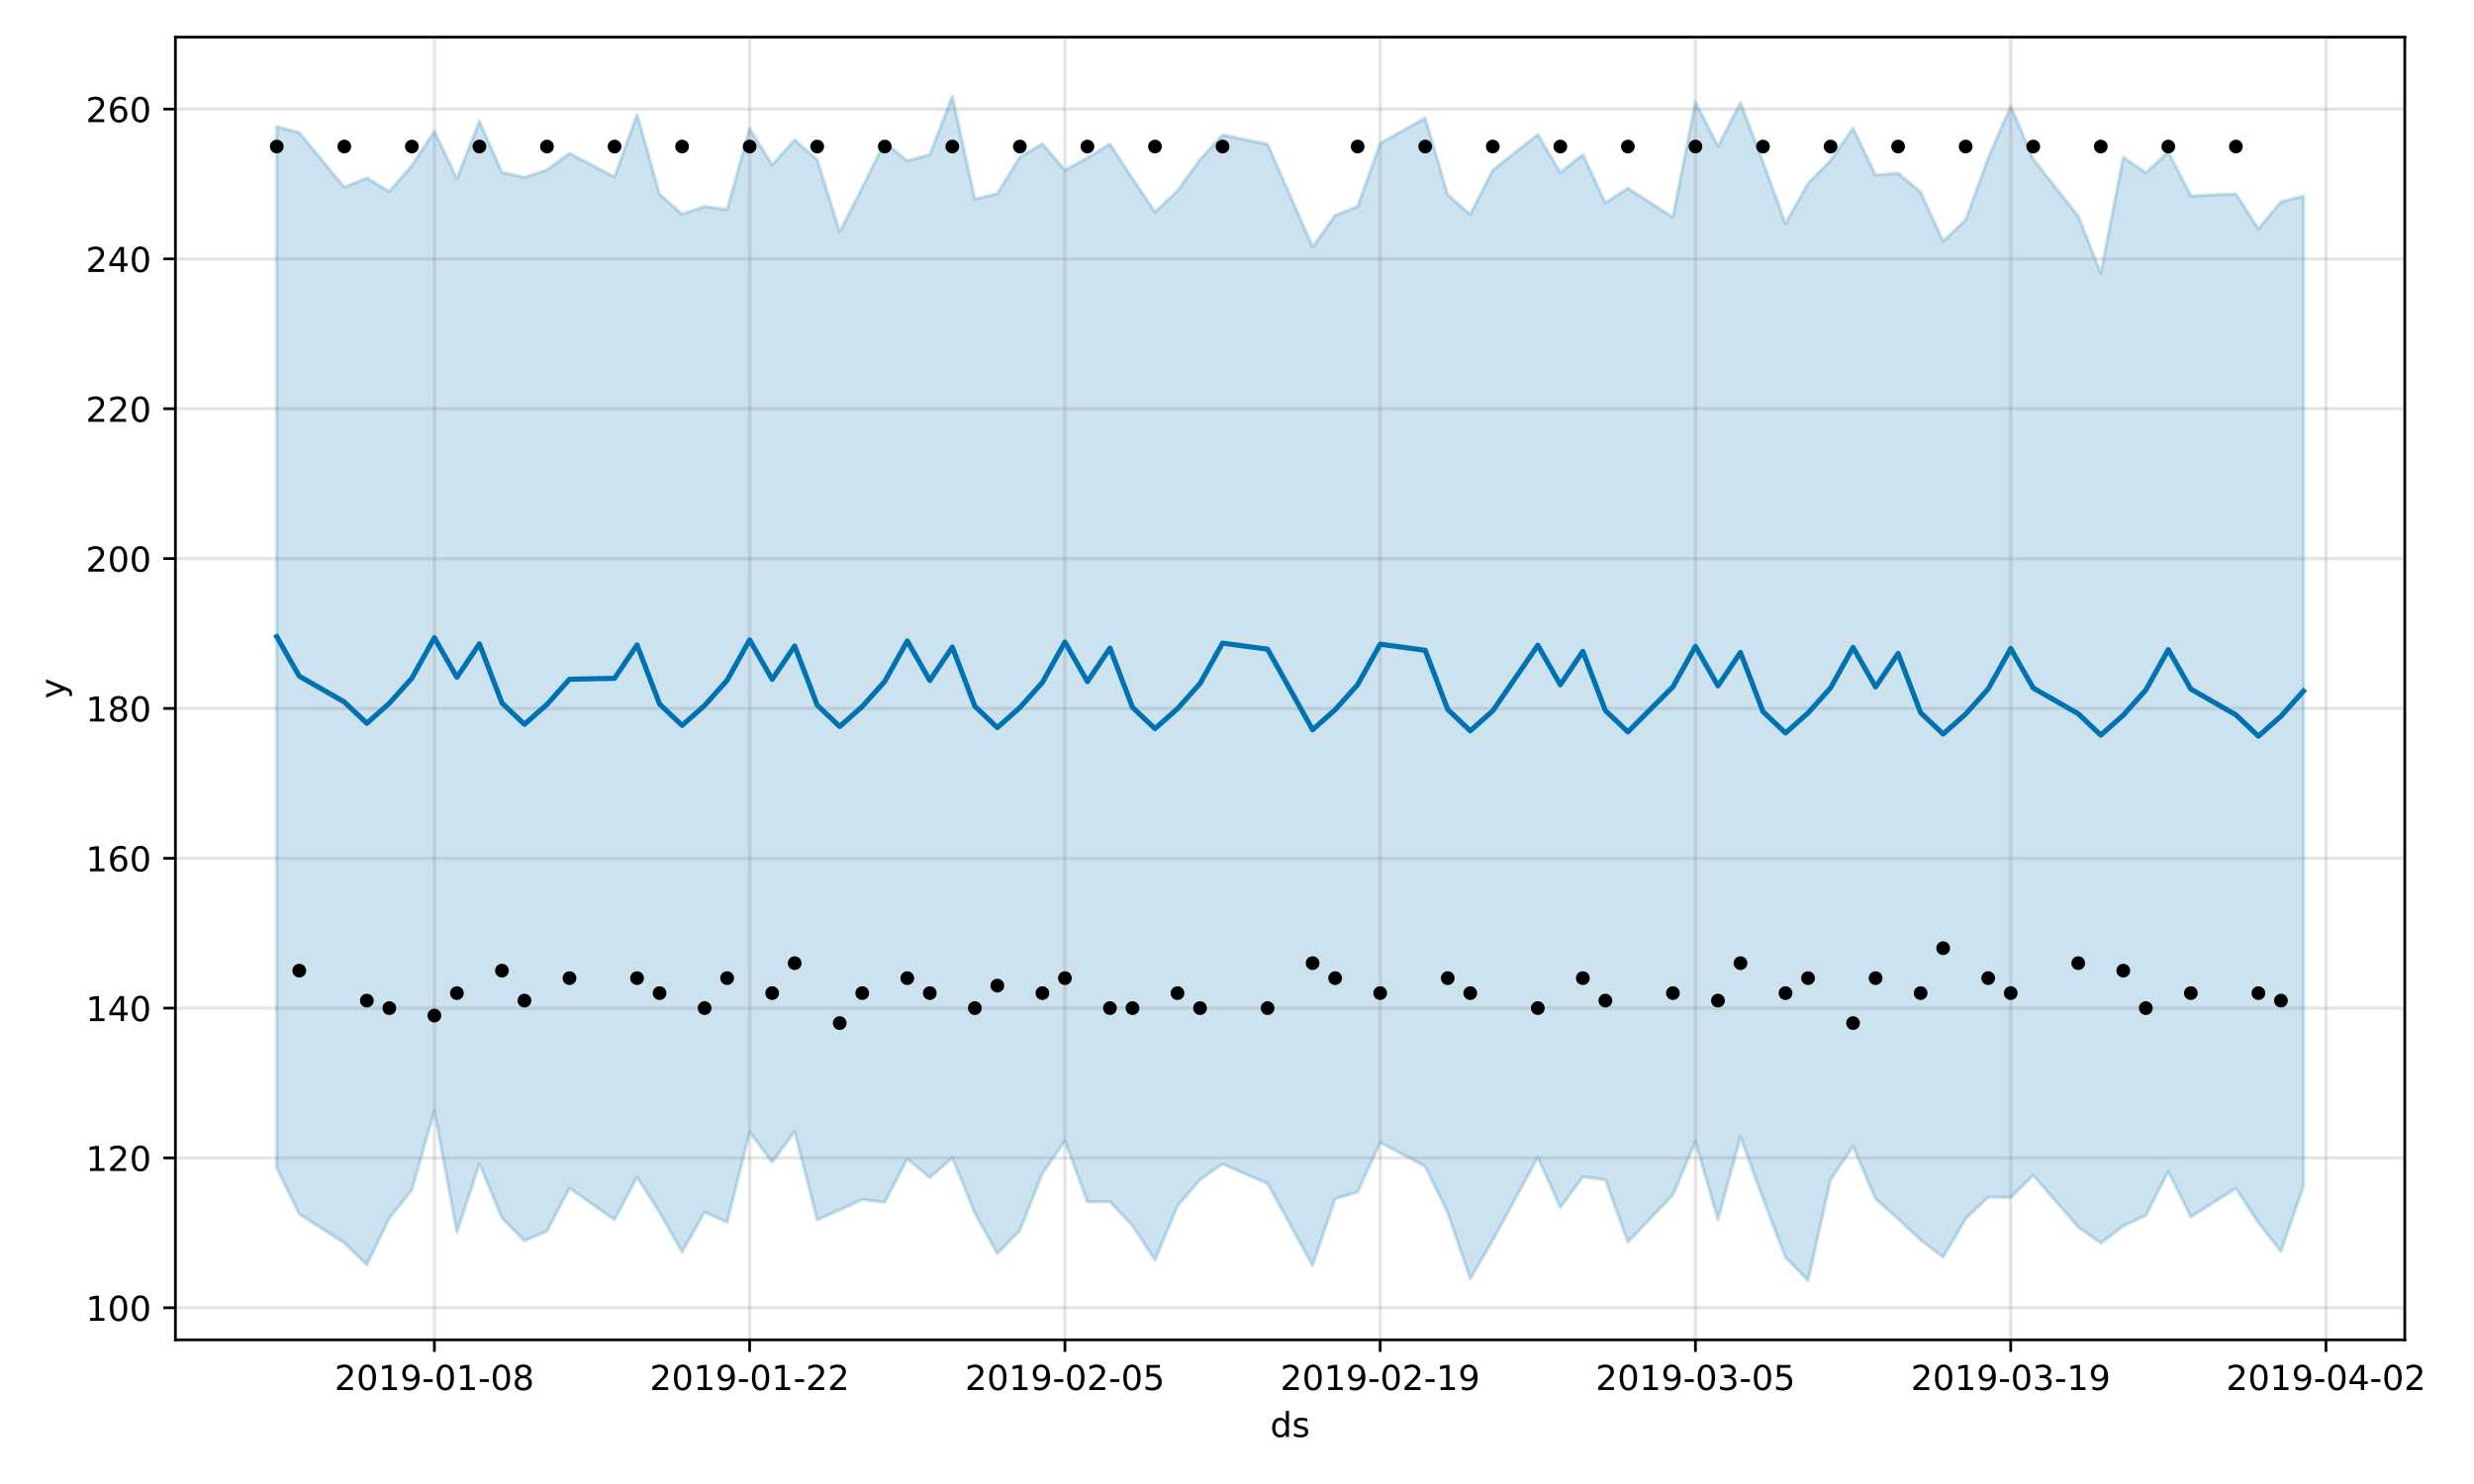 <?xml version="1.0" encoding="utf-8" standalone="no"?>
<!DOCTYPE svg PUBLIC "-//W3C//DTD SVG 1.1//EN"
  "http://www.w3.org/Graphics/SVG/1.1/DTD/svg11.dtd">
<!-- Created with matplotlib (https://matplotlib.org/) -->
<svg height="432pt" version="1.1" viewBox="0 0 720 432" width="720pt" xmlns="http://www.w3.org/2000/svg" xmlns:xlink="http://www.w3.org/1999/xlink">
 <defs>
  <style type="text/css">
*{stroke-linecap:butt;stroke-linejoin:round;}
  </style>
 </defs>
 <g id="figure_1">
  <g id="patch_1">
   <path d="M 0 432 
L 720 432 
L 720 0 
L 0 0 
z
" style="fill:#ffffff;"/>
  </g>
  <g id="axes_1">
   <g id="patch_2">
    <path d="M 51.05 390.04 
L 699.857 390.04 
L 699.857 10.8 
L 51.05 10.8 
z
" style="fill:#ffffff;"/>
   </g>
   <g id="PolyCollection_1">
    <defs>
     <path d="M 80.541 -395.153 
L 80.541 -91.978 
L 87.095 -78.564 
L 100.202 -70.176 
L 106.756 -63.825 
L 113.309 -77.391 
L 119.863 -85.557 
L 126.417 -108.68 
L 132.97 -73.271 
L 139.524 -93.23 
L 146.077 -77.422 
L 152.631 -70.828 
L 159.185 -73.583 
L 165.738 -86.1 
L 178.845 -76.936 
L 185.399 -89.387 
L 191.953 -79.033 
L 198.506 -67.521 
L 205.06 -79.178 
L 211.613 -76.147 
L 218.167 -102.466 
L 224.721 -93.658 
L 231.274 -102.599 
L 237.828 -76.883 
L 244.381 -79.766 
L 250.935 -82.804 
L 257.489 -82.003 
L 264.042 -94.629 
L 270.596 -89.182 
L 277.15 -94.954 
L 283.703 -78.869 
L 290.257 -67.045 
L 296.81 -73.804 
L 303.364 -90.374 
L 309.918 -99.912 
L 316.471 -82.111 
L 323.025 -82.167 
L 329.578 -75.173 
L 336.132 -65.172 
L 342.686 -80.929 
L 349.239 -88.577 
L 355.793 -93.158 
L 368.9 -87.416 
L 382.007 -63.626 
L 388.561 -83.015 
L 395.114 -85.017 
L 401.668 -99.431 
L 414.775 -92.472 
L 421.329 -78.952 
L 427.883 -59.721 
L 434.436 -70.964 
L 447.543 -95.082 
L 454.097 -80.486 
L 460.651 -89.395 
L 467.204 -88.565 
L 473.758 -70.421 
L 486.865 -84.151 
L 493.419 -99.701 
L 499.972 -76.929 
L 506.526 -101.038 
L 513.079 -83.066 
L 519.633 -66.002 
L 526.187 -59.198 
L 532.74 -88.56 
L 539.294 -98.266 
L 545.847 -83.004 
L 552.401 -77.169 
L 558.955 -71.01 
L 565.508 -66.039 
L 572.062 -77.221 
L 578.616 -83.482 
L 585.169 -83.368 
L 591.723 -89.862 
L 604.83 -74.755 
L 611.384 -70.137 
L 617.937 -75.114 
L 624.491 -78.17 
L 631.044 -90.959 
L 637.598 -77.757 
L 650.705 -86.056 
L 657.259 -76.05 
L 663.812 -67.706 
L 670.366 -86.668 
L 670.366 -374.932 
L 670.366 -374.932 
L 663.812 -373.265 
L 657.259 -365.43 
L 650.705 -375.551 
L 637.598 -374.987 
L 631.044 -387.806 
L 624.491 -381.739 
L 617.937 -386.201 
L 611.384 -352.487 
L 604.83 -369.083 
L 591.723 -385.716 
L 585.169 -401.094 
L 578.616 -386.012 
L 572.062 -368.03 
L 565.508 -361.753 
L 558.955 -376.081 
L 552.401 -381.585 
L 545.847 -381.045 
L 539.294 -394.693 
L 532.74 -385.3 
L 526.187 -378.605 
L 519.633 -366.911 
L 513.079 -384.863 
L 506.526 -402.12 
L 499.972 -389.435 
L 493.419 -402.334 
L 486.865 -368.807 
L 473.758 -377.204 
L 467.204 -372.945 
L 460.651 -387.026 
L 454.097 -381.756 
L 447.543 -392.848 
L 434.436 -382.456 
L 427.883 -369.581 
L 421.329 -375.313 
L 414.775 -397.659 
L 401.668 -390.3 
L 395.114 -371.885 
L 388.561 -369.323 
L 382.007 -360.159 
L 368.9 -390.014 
L 355.793 -392.733 
L 349.239 -385.543 
L 342.686 -376.478 
L 336.132 -370.286 
L 329.578 -380.025 
L 323.025 -390.1 
L 316.471 -386.08 
L 309.918 -382.429 
L 303.364 -390.162 
L 296.81 -386.273 
L 290.257 -375.653 
L 283.703 -374.053 
L 277.15 -403.962 
L 270.596 -386.99 
L 264.042 -385.205 
L 257.489 -390.636 
L 250.935 -377.388 
L 244.381 -364.527 
L 237.828 -385.503 
L 231.274 -391.257 
L 224.721 -383.985 
L 218.167 -394.621 
L 211.613 -371.001 
L 205.06 -371.894 
L 198.506 -369.687 
L 191.953 -375.461 
L 185.399 -398.713 
L 178.845 -380.495 
L 165.738 -387.376 
L 159.185 -382.538 
L 152.631 -380.355 
L 146.077 -381.859 
L 139.524 -396.666 
L 132.97 -380.035 
L 126.417 -393.784 
L 119.863 -383.833 
L 113.309 -376.265 
L 106.756 -380.207 
L 100.202 -377.494 
L 87.095 -393.398 
L 80.541 -395.153 
z
" id="m4366a8a324" style="stroke:#0072b2;stroke-opacity:0.2;"/>
    </defs>
    <g clip-path="url(#pbc1baa1c4b)">
     <use style="fill:#0072b2;fill-opacity:0.2;stroke:#0072b2;stroke-opacity:0.2;" x="0" xlink:href="#m4366a8a324" y="432"/>
    </g>
   </g>
   <g id="matplotlib.axis_1">
    <g id="xtick_1">
     <g id="line2d_1">
      <path clip-path="url(#pbc1baa1c4b)" d="M 126.417 390.04 
L 126.417 10.8 
" style="fill:none;stroke:#808080;stroke-linecap:square;stroke-opacity:0.2;"/>
     </g>
     <g id="line2d_2">
      <defs>
       <path d="M 0 0 
L 0 3.5 
" id="me4d683f66e" style="stroke:#000000;stroke-width:0.8;"/>
      </defs>
      <g>
       <use style="stroke:#000000;stroke-width:0.8;" x="126.417" xlink:href="#me4d683f66e" y="390.04"/>
      </g>
     </g>
     <g id="text_1">
      <!-- 2019-01-08 -->
      <defs>
       <path d="M 19.188 8.297 
L 53.609 8.297 
L 53.609 0 
L 7.328 0 
L 7.328 8.297 
Q 12.938 14.109 22.625 23.891 
Q 32.328 33.688 34.812 36.531 
Q 39.547 41.844 41.422 45.531 
Q 43.312 49.219 43.312 52.781 
Q 43.312 58.594 39.234 62.25 
Q 35.156 65.922 28.609 65.922 
Q 23.969 65.922 18.812 64.312 
Q 13.672 62.703 7.812 59.422 
L 7.812 69.391 
Q 13.766 71.781 18.938 73 
Q 24.125 74.219 28.422 74.219 
Q 39.75 74.219 46.484 68.547 
Q 53.219 62.891 53.219 53.422 
Q 53.219 48.922 51.531 44.891 
Q 49.859 40.875 45.406 35.406 
Q 44.188 33.984 37.641 27.219 
Q 31.109 20.453 19.188 8.297 
z
" id="DejaVuSans-50"/>
       <path d="M 31.781 66.406 
Q 24.172 66.406 20.328 58.906 
Q 16.5 51.422 16.5 36.375 
Q 16.5 21.391 20.328 13.891 
Q 24.172 6.391 31.781 6.391 
Q 39.453 6.391 43.281 13.891 
Q 47.125 21.391 47.125 36.375 
Q 47.125 51.422 43.281 58.906 
Q 39.453 66.406 31.781 66.406 
z
M 31.781 74.219 
Q 44.047 74.219 50.516 64.516 
Q 56.984 54.828 56.984 36.375 
Q 56.984 17.969 50.516 8.266 
Q 44.047 -1.422 31.781 -1.422 
Q 19.531 -1.422 13.062 8.266 
Q 6.594 17.969 6.594 36.375 
Q 6.594 54.828 13.062 64.516 
Q 19.531 74.219 31.781 74.219 
z
" id="DejaVuSans-48"/>
       <path d="M 12.406 8.297 
L 28.516 8.297 
L 28.516 63.922 
L 10.984 60.406 
L 10.984 69.391 
L 28.422 72.906 
L 38.281 72.906 
L 38.281 8.297 
L 54.391 8.297 
L 54.391 0 
L 12.406 0 
z
" id="DejaVuSans-49"/>
       <path d="M 10.984 1.516 
L 10.984 10.5 
Q 14.703 8.734 18.5 7.812 
Q 22.312 6.891 25.984 6.891 
Q 35.75 6.891 40.891 13.453 
Q 46.047 20.016 46.781 33.406 
Q 43.953 29.203 39.594 26.953 
Q 35.25 24.703 29.984 24.703 
Q 19.047 24.703 12.672 31.312 
Q 6.297 37.938 6.297 49.422 
Q 6.297 60.641 12.938 67.422 
Q 19.578 74.219 30.609 74.219 
Q 43.266 74.219 49.922 64.516 
Q 56.594 54.828 56.594 36.375 
Q 56.594 19.141 48.406 8.859 
Q 40.234 -1.422 26.422 -1.422 
Q 22.703 -1.422 18.891 -0.688 
Q 15.094 0.047 10.984 1.516 
z
M 30.609 32.422 
Q 37.25 32.422 41.125 36.953 
Q 45.016 41.5 45.016 49.422 
Q 45.016 57.281 41.125 61.844 
Q 37.25 66.406 30.609 66.406 
Q 23.969 66.406 20.094 61.844 
Q 16.219 57.281 16.219 49.422 
Q 16.219 41.5 20.094 36.953 
Q 23.969 32.422 30.609 32.422 
z
" id="DejaVuSans-57"/>
       <path d="M 4.891 31.391 
L 31.203 31.391 
L 31.203 23.391 
L 4.891 23.391 
z
" id="DejaVuSans-45"/>
       <path d="M 31.781 34.625 
Q 24.75 34.625 20.719 30.859 
Q 16.703 27.094 16.703 20.516 
Q 16.703 13.922 20.719 10.156 
Q 24.75 6.391 31.781 6.391 
Q 38.812 6.391 42.859 10.172 
Q 46.922 13.969 46.922 20.516 
Q 46.922 27.094 42.891 30.859 
Q 38.875 34.625 31.781 34.625 
z
M 21.922 38.812 
Q 15.578 40.375 12.031 44.719 
Q 8.5 49.078 8.5 55.328 
Q 8.5 64.062 14.719 69.141 
Q 20.953 74.219 31.781 74.219 
Q 42.672 74.219 48.875 69.141 
Q 55.078 64.062 55.078 55.328 
Q 55.078 49.078 51.531 44.719 
Q 48 40.375 41.703 38.812 
Q 48.828 37.156 52.797 32.312 
Q 56.781 27.484 56.781 20.516 
Q 56.781 9.906 50.312 4.234 
Q 43.844 -1.422 31.781 -1.422 
Q 19.734 -1.422 13.25 4.234 
Q 6.781 9.906 6.781 20.516 
Q 6.781 27.484 10.781 32.312 
Q 14.797 37.156 21.922 38.812 
z
M 18.312 54.391 
Q 18.312 48.734 21.844 45.562 
Q 25.391 42.391 31.781 42.391 
Q 38.141 42.391 41.719 45.562 
Q 45.312 48.734 45.312 54.391 
Q 45.312 60.062 41.719 63.234 
Q 38.141 66.406 31.781 66.406 
Q 25.391 66.406 21.844 63.234 
Q 18.312 60.062 18.312 54.391 
z
" id="DejaVuSans-56"/>
      </defs>
      <g transform="translate(97.359 404.638)scale(0.1 -0.1)">
       <use xlink:href="#DejaVuSans-50"/>
       <use x="63.623" xlink:href="#DejaVuSans-48"/>
       <use x="127.246" xlink:href="#DejaVuSans-49"/>
       <use x="190.869" xlink:href="#DejaVuSans-57"/>
       <use x="254.492" xlink:href="#DejaVuSans-45"/>
       <use x="290.576" xlink:href="#DejaVuSans-48"/>
       <use x="354.199" xlink:href="#DejaVuSans-49"/>
       <use x="417.822" xlink:href="#DejaVuSans-45"/>
       <use x="453.906" xlink:href="#DejaVuSans-48"/>
       <use x="517.529" xlink:href="#DejaVuSans-56"/>
      </g>
     </g>
    </g>
    <g id="xtick_2">
     <g id="line2d_3">
      <path clip-path="url(#pbc1baa1c4b)" d="M 218.167 390.04 
L 218.167 10.8 
" style="fill:none;stroke:#808080;stroke-linecap:square;stroke-opacity:0.2;"/>
     </g>
     <g id="line2d_4">
      <g>
       <use style="stroke:#000000;stroke-width:0.8;" x="218.167" xlink:href="#me4d683f66e" y="390.04"/>
      </g>
     </g>
     <g id="text_2">
      <!-- 2019-01-22 -->
      <g transform="translate(189.109 404.638)scale(0.1 -0.1)">
       <use xlink:href="#DejaVuSans-50"/>
       <use x="63.623" xlink:href="#DejaVuSans-48"/>
       <use x="127.246" xlink:href="#DejaVuSans-49"/>
       <use x="190.869" xlink:href="#DejaVuSans-57"/>
       <use x="254.492" xlink:href="#DejaVuSans-45"/>
       <use x="290.576" xlink:href="#DejaVuSans-48"/>
       <use x="354.199" xlink:href="#DejaVuSans-49"/>
       <use x="417.822" xlink:href="#DejaVuSans-45"/>
       <use x="453.906" xlink:href="#DejaVuSans-50"/>
       <use x="517.529" xlink:href="#DejaVuSans-50"/>
      </g>
     </g>
    </g>
    <g id="xtick_3">
     <g id="line2d_5">
      <path clip-path="url(#pbc1baa1c4b)" d="M 309.918 390.04 
L 309.918 10.8 
" style="fill:none;stroke:#808080;stroke-linecap:square;stroke-opacity:0.2;"/>
     </g>
     <g id="line2d_6">
      <g>
       <use style="stroke:#000000;stroke-width:0.8;" x="309.918" xlink:href="#me4d683f66e" y="390.04"/>
      </g>
     </g>
     <g id="text_3">
      <!-- 2019-02-05 -->
      <defs>
       <path d="M 10.797 72.906 
L 49.516 72.906 
L 49.516 64.594 
L 19.828 64.594 
L 19.828 46.734 
Q 21.969 47.469 24.109 47.828 
Q 26.266 48.188 28.422 48.188 
Q 40.625 48.188 47.75 41.5 
Q 54.891 34.812 54.891 23.391 
Q 54.891 11.625 47.562 5.094 
Q 40.234 -1.422 26.906 -1.422 
Q 22.312 -1.422 17.547 -0.641 
Q 12.797 0.141 7.719 1.703 
L 7.719 11.625 
Q 12.109 9.234 16.797 8.062 
Q 21.484 6.891 26.703 6.891 
Q 35.156 6.891 40.078 11.328 
Q 45.016 15.766 45.016 23.391 
Q 45.016 31 40.078 35.438 
Q 35.156 39.891 26.703 39.891 
Q 22.75 39.891 18.812 39.016 
Q 14.891 38.141 10.797 36.281 
z
" id="DejaVuSans-53"/>
      </defs>
      <g transform="translate(280.86 404.638)scale(0.1 -0.1)">
       <use xlink:href="#DejaVuSans-50"/>
       <use x="63.623" xlink:href="#DejaVuSans-48"/>
       <use x="127.246" xlink:href="#DejaVuSans-49"/>
       <use x="190.869" xlink:href="#DejaVuSans-57"/>
       <use x="254.492" xlink:href="#DejaVuSans-45"/>
       <use x="290.576" xlink:href="#DejaVuSans-48"/>
       <use x="354.199" xlink:href="#DejaVuSans-50"/>
       <use x="417.822" xlink:href="#DejaVuSans-45"/>
       <use x="453.906" xlink:href="#DejaVuSans-48"/>
       <use x="517.529" xlink:href="#DejaVuSans-53"/>
      </g>
     </g>
    </g>
    <g id="xtick_4">
     <g id="line2d_7">
      <path clip-path="url(#pbc1baa1c4b)" d="M 401.668 390.04 
L 401.668 10.8 
" style="fill:none;stroke:#808080;stroke-linecap:square;stroke-opacity:0.2;"/>
     </g>
     <g id="line2d_8">
      <g>
       <use style="stroke:#000000;stroke-width:0.8;" x="401.668" xlink:href="#me4d683f66e" y="390.04"/>
      </g>
     </g>
     <g id="text_4">
      <!-- 2019-02-19 -->
      <g transform="translate(372.61 404.638)scale(0.1 -0.1)">
       <use xlink:href="#DejaVuSans-50"/>
       <use x="63.623" xlink:href="#DejaVuSans-48"/>
       <use x="127.246" xlink:href="#DejaVuSans-49"/>
       <use x="190.869" xlink:href="#DejaVuSans-57"/>
       <use x="254.492" xlink:href="#DejaVuSans-45"/>
       <use x="290.576" xlink:href="#DejaVuSans-48"/>
       <use x="354.199" xlink:href="#DejaVuSans-50"/>
       <use x="417.822" xlink:href="#DejaVuSans-45"/>
       <use x="453.906" xlink:href="#DejaVuSans-49"/>
       <use x="517.529" xlink:href="#DejaVuSans-57"/>
      </g>
     </g>
    </g>
    <g id="xtick_5">
     <g id="line2d_9">
      <path clip-path="url(#pbc1baa1c4b)" d="M 493.419 390.04 
L 493.419 10.8 
" style="fill:none;stroke:#808080;stroke-linecap:square;stroke-opacity:0.2;"/>
     </g>
     <g id="line2d_10">
      <g>
       <use style="stroke:#000000;stroke-width:0.8;" x="493.419" xlink:href="#me4d683f66e" y="390.04"/>
      </g>
     </g>
     <g id="text_5">
      <!-- 2019-03-05 -->
      <defs>
       <path d="M 40.578 39.312 
Q 47.656 37.797 51.625 33 
Q 55.609 28.219 55.609 21.188 
Q 55.609 10.406 48.188 4.484 
Q 40.766 -1.422 27.094 -1.422 
Q 22.516 -1.422 17.656 -0.516 
Q 12.797 0.391 7.625 2.203 
L 7.625 11.719 
Q 11.719 9.328 16.594 8.109 
Q 21.484 6.891 26.812 6.891 
Q 36.078 6.891 40.938 10.547 
Q 45.797 14.203 45.797 21.188 
Q 45.797 27.641 41.281 31.266 
Q 36.766 34.906 28.719 34.906 
L 20.219 34.906 
L 20.219 43.016 
L 29.109 43.016 
Q 36.375 43.016 40.234 45.922 
Q 44.094 48.828 44.094 54.297 
Q 44.094 59.906 40.109 62.906 
Q 36.141 65.922 28.719 65.922 
Q 24.656 65.922 20.016 65.031 
Q 15.375 64.156 9.812 62.312 
L 9.812 71.094 
Q 15.438 72.656 20.344 73.438 
Q 25.25 74.219 29.594 74.219 
Q 40.828 74.219 47.359 69.109 
Q 53.906 64.016 53.906 55.328 
Q 53.906 49.266 50.438 45.094 
Q 46.969 40.922 40.578 39.312 
z
" id="DejaVuSans-51"/>
      </defs>
      <g transform="translate(464.361 404.638)scale(0.1 -0.1)">
       <use xlink:href="#DejaVuSans-50"/>
       <use x="63.623" xlink:href="#DejaVuSans-48"/>
       <use x="127.246" xlink:href="#DejaVuSans-49"/>
       <use x="190.869" xlink:href="#DejaVuSans-57"/>
       <use x="254.492" xlink:href="#DejaVuSans-45"/>
       <use x="290.576" xlink:href="#DejaVuSans-48"/>
       <use x="354.199" xlink:href="#DejaVuSans-51"/>
       <use x="417.822" xlink:href="#DejaVuSans-45"/>
       <use x="453.906" xlink:href="#DejaVuSans-48"/>
       <use x="517.529" xlink:href="#DejaVuSans-53"/>
      </g>
     </g>
    </g>
    <g id="xtick_6">
     <g id="line2d_11">
      <path clip-path="url(#pbc1baa1c4b)" d="M 585.169 390.04 
L 585.169 10.8 
" style="fill:none;stroke:#808080;stroke-linecap:square;stroke-opacity:0.2;"/>
     </g>
     <g id="line2d_12">
      <g>
       <use style="stroke:#000000;stroke-width:0.8;" x="585.169" xlink:href="#me4d683f66e" y="390.04"/>
      </g>
     </g>
     <g id="text_6">
      <!-- 2019-03-19 -->
      <g transform="translate(556.111 404.638)scale(0.1 -0.1)">
       <use xlink:href="#DejaVuSans-50"/>
       <use x="63.623" xlink:href="#DejaVuSans-48"/>
       <use x="127.246" xlink:href="#DejaVuSans-49"/>
       <use x="190.869" xlink:href="#DejaVuSans-57"/>
       <use x="254.492" xlink:href="#DejaVuSans-45"/>
       <use x="290.576" xlink:href="#DejaVuSans-48"/>
       <use x="354.199" xlink:href="#DejaVuSans-51"/>
       <use x="417.822" xlink:href="#DejaVuSans-45"/>
       <use x="453.906" xlink:href="#DejaVuSans-49"/>
       <use x="517.529" xlink:href="#DejaVuSans-57"/>
      </g>
     </g>
    </g>
    <g id="xtick_7">
     <g id="line2d_13">
      <path clip-path="url(#pbc1baa1c4b)" d="M 676.92 390.04 
L 676.92 10.8 
" style="fill:none;stroke:#808080;stroke-linecap:square;stroke-opacity:0.2;"/>
     </g>
     <g id="line2d_14">
      <g>
       <use style="stroke:#000000;stroke-width:0.8;" x="676.92" xlink:href="#me4d683f66e" y="390.04"/>
      </g>
     </g>
     <g id="text_7">
      <!-- 2019-04-02 -->
      <defs>
       <path d="M 37.797 64.312 
L 12.891 25.391 
L 37.797 25.391 
z
M 35.203 72.906 
L 47.609 72.906 
L 47.609 25.391 
L 58.016 25.391 
L 58.016 17.188 
L 47.609 17.188 
L 47.609 0 
L 37.797 0 
L 37.797 17.188 
L 4.891 17.188 
L 4.891 26.703 
z
" id="DejaVuSans-52"/>
      </defs>
      <g transform="translate(647.862 404.638)scale(0.1 -0.1)">
       <use xlink:href="#DejaVuSans-50"/>
       <use x="63.623" xlink:href="#DejaVuSans-48"/>
       <use x="127.246" xlink:href="#DejaVuSans-49"/>
       <use x="190.869" xlink:href="#DejaVuSans-57"/>
       <use x="254.492" xlink:href="#DejaVuSans-45"/>
       <use x="290.576" xlink:href="#DejaVuSans-48"/>
       <use x="354.199" xlink:href="#DejaVuSans-52"/>
       <use x="417.822" xlink:href="#DejaVuSans-45"/>
       <use x="453.906" xlink:href="#DejaVuSans-48"/>
       <use x="517.529" xlink:href="#DejaVuSans-50"/>
      </g>
     </g>
    </g>
    <g id="text_8">
     <!-- ds -->
     <defs>
      <path d="M 45.406 46.391 
L 45.406 75.984 
L 54.391 75.984 
L 54.391 0 
L 45.406 0 
L 45.406 8.203 
Q 42.578 3.328 38.25 0.953 
Q 33.938 -1.422 27.875 -1.422 
Q 17.969 -1.422 11.734 6.484 
Q 5.516 14.406 5.516 27.297 
Q 5.516 40.188 11.734 48.094 
Q 17.969 56 27.875 56 
Q 33.938 56 38.25 53.625 
Q 42.578 51.266 45.406 46.391 
z
M 14.797 27.297 
Q 14.797 17.391 18.875 11.75 
Q 22.953 6.109 30.078 6.109 
Q 37.203 6.109 41.297 11.75 
Q 45.406 17.391 45.406 27.297 
Q 45.406 37.203 41.297 42.844 
Q 37.203 48.484 30.078 48.484 
Q 22.953 48.484 18.875 42.844 
Q 14.797 37.203 14.797 27.297 
z
" id="DejaVuSans-100"/>
      <path d="M 44.281 53.078 
L 44.281 44.578 
Q 40.484 46.531 36.375 47.5 
Q 32.281 48.484 27.875 48.484 
Q 21.188 48.484 17.844 46.438 
Q 14.5 44.391 14.5 40.281 
Q 14.5 37.156 16.891 35.375 
Q 19.281 33.594 26.516 31.984 
L 29.594 31.297 
Q 39.156 29.25 43.188 25.516 
Q 47.219 21.781 47.219 15.094 
Q 47.219 7.469 41.188 3.016 
Q 35.156 -1.422 24.609 -1.422 
Q 20.219 -1.422 15.453 -0.562 
Q 10.688 0.297 5.422 2 
L 5.422 11.281 
Q 10.406 8.688 15.234 7.391 
Q 20.062 6.109 24.812 6.109 
Q 31.156 6.109 34.562 8.281 
Q 37.984 10.453 37.984 14.406 
Q 37.984 18.062 35.516 20.016 
Q 33.062 21.969 24.703 23.781 
L 21.578 24.516 
Q 13.234 26.266 9.516 29.906 
Q 5.812 33.547 5.812 39.891 
Q 5.812 47.609 11.281 51.797 
Q 16.75 56 26.812 56 
Q 31.781 56 36.172 55.266 
Q 40.578 54.547 44.281 53.078 
z
" id="DejaVuSans-115"/>
     </defs>
     <g transform="translate(369.675 418.317)scale(0.1 -0.1)">
      <use xlink:href="#DejaVuSans-100"/>
      <use x="63.477" xlink:href="#DejaVuSans-115"/>
     </g>
    </g>
   </g>
   <g id="matplotlib.axis_2">
    <g id="ytick_1">
     <g id="line2d_15">
      <path clip-path="url(#pbc1baa1c4b)" d="M 51.05 380.7 
L 699.857 380.7 
" style="fill:none;stroke:#808080;stroke-linecap:square;stroke-opacity:0.2;"/>
     </g>
     <g id="line2d_16">
      <defs>
       <path d="M 0 0 
L -3.5 0 
" id="m57a78cce7e" style="stroke:#000000;stroke-width:0.8;"/>
      </defs>
      <g>
       <use style="stroke:#000000;stroke-width:0.8;" x="51.05" xlink:href="#m57a78cce7e" y="380.7"/>
      </g>
     </g>
     <g id="text_9">
      <!-- 100 -->
      <g transform="translate(24.962 384.499)scale(0.1 -0.1)">
       <use xlink:href="#DejaVuSans-49"/>
       <use x="63.623" xlink:href="#DejaVuSans-48"/>
       <use x="127.246" xlink:href="#DejaVuSans-48"/>
      </g>
     </g>
    </g>
    <g id="ytick_2">
     <g id="line2d_17">
      <path clip-path="url(#pbc1baa1c4b)" d="M 51.05 337.081 
L 699.857 337.081 
" style="fill:none;stroke:#808080;stroke-linecap:square;stroke-opacity:0.2;"/>
     </g>
     <g id="line2d_18">
      <g>
       <use style="stroke:#000000;stroke-width:0.8;" x="51.05" xlink:href="#m57a78cce7e" y="337.081"/>
      </g>
     </g>
     <g id="text_10">
      <!-- 120 -->
      <g transform="translate(24.962 340.88)scale(0.1 -0.1)">
       <use xlink:href="#DejaVuSans-49"/>
       <use x="63.623" xlink:href="#DejaVuSans-50"/>
       <use x="127.246" xlink:href="#DejaVuSans-48"/>
      </g>
     </g>
    </g>
    <g id="ytick_3">
     <g id="line2d_19">
      <path clip-path="url(#pbc1baa1c4b)" d="M 51.05 293.463 
L 699.857 293.463 
" style="fill:none;stroke:#808080;stroke-linecap:square;stroke-opacity:0.2;"/>
     </g>
     <g id="line2d_20">
      <g>
       <use style="stroke:#000000;stroke-width:0.8;" x="51.05" xlink:href="#m57a78cce7e" y="293.463"/>
      </g>
     </g>
     <g id="text_11">
      <!-- 140 -->
      <g transform="translate(24.962 297.262)scale(0.1 -0.1)">
       <use xlink:href="#DejaVuSans-49"/>
       <use x="63.623" xlink:href="#DejaVuSans-52"/>
       <use x="127.246" xlink:href="#DejaVuSans-48"/>
      </g>
     </g>
    </g>
    <g id="ytick_4">
     <g id="line2d_21">
      <path clip-path="url(#pbc1baa1c4b)" d="M 51.05 249.845 
L 699.857 249.845 
" style="fill:none;stroke:#808080;stroke-linecap:square;stroke-opacity:0.2;"/>
     </g>
     <g id="line2d_22">
      <g>
       <use style="stroke:#000000;stroke-width:0.8;" x="51.05" xlink:href="#m57a78cce7e" y="249.845"/>
      </g>
     </g>
     <g id="text_12">
      <!-- 160 -->
      <defs>
       <path d="M 33.016 40.375 
Q 26.375 40.375 22.484 35.828 
Q 18.609 31.297 18.609 23.391 
Q 18.609 15.531 22.484 10.953 
Q 26.375 6.391 33.016 6.391 
Q 39.656 6.391 43.531 10.953 
Q 47.406 15.531 47.406 23.391 
Q 47.406 31.297 43.531 35.828 
Q 39.656 40.375 33.016 40.375 
z
M 52.594 71.297 
L 52.594 62.312 
Q 48.875 64.062 45.094 64.984 
Q 41.312 65.922 37.594 65.922 
Q 27.828 65.922 22.672 59.328 
Q 17.531 52.734 16.797 39.406 
Q 19.672 43.656 24.016 45.922 
Q 28.375 48.188 33.594 48.188 
Q 44.578 48.188 50.953 41.516 
Q 57.328 34.859 57.328 23.391 
Q 57.328 12.156 50.688 5.359 
Q 44.047 -1.422 33.016 -1.422 
Q 20.359 -1.422 13.672 8.266 
Q 6.984 17.969 6.984 36.375 
Q 6.984 53.656 15.188 63.938 
Q 23.391 74.219 37.203 74.219 
Q 40.922 74.219 44.703 73.484 
Q 48.484 72.75 52.594 71.297 
z
" id="DejaVuSans-54"/>
      </defs>
      <g transform="translate(24.962 253.644)scale(0.1 -0.1)">
       <use xlink:href="#DejaVuSans-49"/>
       <use x="63.623" xlink:href="#DejaVuSans-54"/>
       <use x="127.246" xlink:href="#DejaVuSans-48"/>
      </g>
     </g>
    </g>
    <g id="ytick_5">
     <g id="line2d_23">
      <path clip-path="url(#pbc1baa1c4b)" d="M 51.05 206.226 
L 699.857 206.226 
" style="fill:none;stroke:#808080;stroke-linecap:square;stroke-opacity:0.2;"/>
     </g>
     <g id="line2d_24">
      <g>
       <use style="stroke:#000000;stroke-width:0.8;" x="51.05" xlink:href="#m57a78cce7e" y="206.226"/>
      </g>
     </g>
     <g id="text_13">
      <!-- 180 -->
      <g transform="translate(24.962 210.025)scale(0.1 -0.1)">
       <use xlink:href="#DejaVuSans-49"/>
       <use x="63.623" xlink:href="#DejaVuSans-56"/>
       <use x="127.246" xlink:href="#DejaVuSans-48"/>
      </g>
     </g>
    </g>
    <g id="ytick_6">
     <g id="line2d_25">
      <path clip-path="url(#pbc1baa1c4b)" d="M 51.05 162.608 
L 699.857 162.608 
" style="fill:none;stroke:#808080;stroke-linecap:square;stroke-opacity:0.2;"/>
     </g>
     <g id="line2d_26">
      <g>
       <use style="stroke:#000000;stroke-width:0.8;" x="51.05" xlink:href="#m57a78cce7e" y="162.608"/>
      </g>
     </g>
     <g id="text_14">
      <!-- 200 -->
      <g transform="translate(24.962 166.407)scale(0.1 -0.1)">
       <use xlink:href="#DejaVuSans-50"/>
       <use x="63.623" xlink:href="#DejaVuSans-48"/>
       <use x="127.246" xlink:href="#DejaVuSans-48"/>
      </g>
     </g>
    </g>
    <g id="ytick_7">
     <g id="line2d_27">
      <path clip-path="url(#pbc1baa1c4b)" d="M 51.05 118.989 
L 699.857 118.989 
" style="fill:none;stroke:#808080;stroke-linecap:square;stroke-opacity:0.2;"/>
     </g>
     <g id="line2d_28">
      <g>
       <use style="stroke:#000000;stroke-width:0.8;" x="51.05" xlink:href="#m57a78cce7e" y="118.989"/>
      </g>
     </g>
     <g id="text_15">
      <!-- 220 -->
      <g transform="translate(24.962 122.789)scale(0.1 -0.1)">
       <use xlink:href="#DejaVuSans-50"/>
       <use x="63.623" xlink:href="#DejaVuSans-50"/>
       <use x="127.246" xlink:href="#DejaVuSans-48"/>
      </g>
     </g>
    </g>
    <g id="ytick_8">
     <g id="line2d_29">
      <path clip-path="url(#pbc1baa1c4b)" d="M 51.05 75.371 
L 699.857 75.371 
" style="fill:none;stroke:#808080;stroke-linecap:square;stroke-opacity:0.2;"/>
     </g>
     <g id="line2d_30">
      <g>
       <use style="stroke:#000000;stroke-width:0.8;" x="51.05" xlink:href="#m57a78cce7e" y="75.371"/>
      </g>
     </g>
     <g id="text_16">
      <!-- 240 -->
      <g transform="translate(24.962 79.17)scale(0.1 -0.1)">
       <use xlink:href="#DejaVuSans-50"/>
       <use x="63.623" xlink:href="#DejaVuSans-52"/>
       <use x="127.246" xlink:href="#DejaVuSans-48"/>
      </g>
     </g>
    </g>
    <g id="ytick_9">
     <g id="line2d_31">
      <path clip-path="url(#pbc1baa1c4b)" d="M 51.05 31.753 
L 699.857 31.753 
" style="fill:none;stroke:#808080;stroke-linecap:square;stroke-opacity:0.2;"/>
     </g>
     <g id="line2d_32">
      <g>
       <use style="stroke:#000000;stroke-width:0.8;" x="51.05" xlink:href="#m57a78cce7e" y="31.753"/>
      </g>
     </g>
     <g id="text_17">
      <!-- 260 -->
      <g transform="translate(24.962 35.552)scale(0.1 -0.1)">
       <use xlink:href="#DejaVuSans-50"/>
       <use x="63.623" xlink:href="#DejaVuSans-54"/>
       <use x="127.246" xlink:href="#DejaVuSans-48"/>
      </g>
     </g>
    </g>
    <g id="text_18">
     <!-- y -->
     <defs>
      <path d="M 32.172 -5.078 
Q 28.375 -14.844 24.75 -17.812 
Q 21.141 -20.797 15.094 -20.797 
L 7.906 -20.797 
L 7.906 -13.281 
L 13.188 -13.281 
Q 16.891 -13.281 18.938 -11.516 
Q 21 -9.766 23.484 -3.219 
L 25.094 0.875 
L 2.984 54.688 
L 12.5 54.688 
L 29.594 11.922 
L 46.688 54.688 
L 56.203 54.688 
z
" id="DejaVuSans-121"/>
     </defs>
     <g transform="translate(18.883 203.379)rotate(-90)scale(0.1 -0.1)">
      <use xlink:href="#DejaVuSans-121"/>
     </g>
    </g>
   </g>
   <g id="line2d_33">
    <defs>
     <path d="M 0 1.5 
C 0.398 1.5 0.779 1.342 1.061 1.061 
C 1.342 0.779 1.5 0.398 1.5 0 
C 1.5 -0.398 1.342 -0.779 1.061 -1.061 
C 0.779 -1.342 0.398 -1.5 0 -1.5 
C -0.398 -1.5 -0.779 -1.342 -1.061 -1.061 
C -1.342 -0.779 -1.5 -0.398 -1.5 0 
C -1.5 0.398 -1.342 0.779 -1.061 1.061 
C -0.779 1.342 -0.398 1.5 0 1.5 
z
" id="m84dfaabdd0" style="stroke:#000000;"/>
    </defs>
    <g clip-path="url(#pbc1baa1c4b)">
     <use style="stroke:#000000;" x="80.541" xlink:href="#m84dfaabdd0" y="42.657"/>
     <use style="stroke:#000000;" x="87.095" xlink:href="#m84dfaabdd0" y="282.558"/>
     <use style="stroke:#000000;" x="100.202" xlink:href="#m84dfaabdd0" y="42.657"/>
     <use style="stroke:#000000;" x="106.756" xlink:href="#m84dfaabdd0" y="291.282"/>
     <use style="stroke:#000000;" x="113.309" xlink:href="#m84dfaabdd0" y="293.463"/>
     <use style="stroke:#000000;" x="119.863" xlink:href="#m84dfaabdd0" y="42.657"/>
     <use style="stroke:#000000;" x="126.417" xlink:href="#m84dfaabdd0" y="295.644"/>
     <use style="stroke:#000000;" x="132.97" xlink:href="#m84dfaabdd0" y="289.101"/>
     <use style="stroke:#000000;" x="139.524" xlink:href="#m84dfaabdd0" y="42.657"/>
     <use style="stroke:#000000;" x="146.077" xlink:href="#m84dfaabdd0" y="282.558"/>
     <use style="stroke:#000000;" x="152.631" xlink:href="#m84dfaabdd0" y="291.282"/>
     <use style="stroke:#000000;" x="159.185" xlink:href="#m84dfaabdd0" y="42.657"/>
     <use style="stroke:#000000;" x="165.738" xlink:href="#m84dfaabdd0" y="284.739"/>
     <use style="stroke:#000000;" x="178.845" xlink:href="#m84dfaabdd0" y="42.657"/>
     <use style="stroke:#000000;" x="185.399" xlink:href="#m84dfaabdd0" y="284.739"/>
     <use style="stroke:#000000;" x="191.953" xlink:href="#m84dfaabdd0" y="289.101"/>
     <use style="stroke:#000000;" x="198.506" xlink:href="#m84dfaabdd0" y="42.657"/>
     <use style="stroke:#000000;" x="205.06" xlink:href="#m84dfaabdd0" y="293.463"/>
     <use style="stroke:#000000;" x="211.613" xlink:href="#m84dfaabdd0" y="284.739"/>
     <use style="stroke:#000000;" x="218.167" xlink:href="#m84dfaabdd0" y="42.657"/>
     <use style="stroke:#000000;" x="224.721" xlink:href="#m84dfaabdd0" y="289.101"/>
     <use style="stroke:#000000;" x="231.274" xlink:href="#m84dfaabdd0" y="280.377"/>
     <use style="stroke:#000000;" x="237.828" xlink:href="#m84dfaabdd0" y="42.657"/>
     <use style="stroke:#000000;" x="244.381" xlink:href="#m84dfaabdd0" y="297.825"/>
     <use style="stroke:#000000;" x="250.935" xlink:href="#m84dfaabdd0" y="289.101"/>
     <use style="stroke:#000000;" x="257.489" xlink:href="#m84dfaabdd0" y="42.657"/>
     <use style="stroke:#000000;" x="264.042" xlink:href="#m84dfaabdd0" y="284.739"/>
     <use style="stroke:#000000;" x="270.596" xlink:href="#m84dfaabdd0" y="289.101"/>
     <use style="stroke:#000000;" x="277.15" xlink:href="#m84dfaabdd0" y="42.657"/>
     <use style="stroke:#000000;" x="283.703" xlink:href="#m84dfaabdd0" y="293.463"/>
     <use style="stroke:#000000;" x="290.257" xlink:href="#m84dfaabdd0" y="286.92"/>
     <use style="stroke:#000000;" x="296.81" xlink:href="#m84dfaabdd0" y="42.657"/>
     <use style="stroke:#000000;" x="303.364" xlink:href="#m84dfaabdd0" y="289.101"/>
     <use style="stroke:#000000;" x="309.918" xlink:href="#m84dfaabdd0" y="284.739"/>
     <use style="stroke:#000000;" x="316.471" xlink:href="#m84dfaabdd0" y="42.657"/>
     <use style="stroke:#000000;" x="323.025" xlink:href="#m84dfaabdd0" y="293.463"/>
     <use style="stroke:#000000;" x="329.578" xlink:href="#m84dfaabdd0" y="293.463"/>
     <use style="stroke:#000000;" x="336.132" xlink:href="#m84dfaabdd0" y="42.657"/>
     <use style="stroke:#000000;" x="342.686" xlink:href="#m84dfaabdd0" y="289.101"/>
     <use style="stroke:#000000;" x="349.239" xlink:href="#m84dfaabdd0" y="293.463"/>
     <use style="stroke:#000000;" x="355.793" xlink:href="#m84dfaabdd0" y="42.657"/>
     <use style="stroke:#000000;" x="368.9" xlink:href="#m84dfaabdd0" y="293.463"/>
     <use style="stroke:#000000;" x="382.007" xlink:href="#m84dfaabdd0" y="280.377"/>
     <use style="stroke:#000000;" x="388.561" xlink:href="#m84dfaabdd0" y="284.739"/>
     <use style="stroke:#000000;" x="395.114" xlink:href="#m84dfaabdd0" y="42.657"/>
     <use style="stroke:#000000;" x="401.668" xlink:href="#m84dfaabdd0" y="289.101"/>
     <use style="stroke:#000000;" x="414.775" xlink:href="#m84dfaabdd0" y="42.657"/>
     <use style="stroke:#000000;" x="421.329" xlink:href="#m84dfaabdd0" y="284.739"/>
     <use style="stroke:#000000;" x="427.883" xlink:href="#m84dfaabdd0" y="289.101"/>
     <use style="stroke:#000000;" x="434.436" xlink:href="#m84dfaabdd0" y="42.657"/>
     <use style="stroke:#000000;" x="447.543" xlink:href="#m84dfaabdd0" y="293.463"/>
     <use style="stroke:#000000;" x="454.097" xlink:href="#m84dfaabdd0" y="42.657"/>
     <use style="stroke:#000000;" x="460.651" xlink:href="#m84dfaabdd0" y="284.739"/>
     <use style="stroke:#000000;" x="467.204" xlink:href="#m84dfaabdd0" y="291.282"/>
     <use style="stroke:#000000;" x="473.758" xlink:href="#m84dfaabdd0" y="42.657"/>
     <use style="stroke:#000000;" x="486.865" xlink:href="#m84dfaabdd0" y="289.101"/>
     <use style="stroke:#000000;" x="493.419" xlink:href="#m84dfaabdd0" y="42.657"/>
     <use style="stroke:#000000;" x="499.972" xlink:href="#m84dfaabdd0" y="291.282"/>
     <use style="stroke:#000000;" x="506.526" xlink:href="#m84dfaabdd0" y="280.377"/>
     <use style="stroke:#000000;" x="513.079" xlink:href="#m84dfaabdd0" y="42.657"/>
     <use style="stroke:#000000;" x="519.633" xlink:href="#m84dfaabdd0" y="289.101"/>
     <use style="stroke:#000000;" x="526.187" xlink:href="#m84dfaabdd0" y="284.739"/>
     <use style="stroke:#000000;" x="532.74" xlink:href="#m84dfaabdd0" y="42.657"/>
     <use style="stroke:#000000;" x="539.294" xlink:href="#m84dfaabdd0" y="297.825"/>
     <use style="stroke:#000000;" x="545.847" xlink:href="#m84dfaabdd0" y="284.739"/>
     <use style="stroke:#000000;" x="552.401" xlink:href="#m84dfaabdd0" y="42.657"/>
     <use style="stroke:#000000;" x="558.955" xlink:href="#m84dfaabdd0" y="289.101"/>
     <use style="stroke:#000000;" x="565.508" xlink:href="#m84dfaabdd0" y="276.016"/>
     <use style="stroke:#000000;" x="572.062" xlink:href="#m84dfaabdd0" y="42.657"/>
     <use style="stroke:#000000;" x="578.616" xlink:href="#m84dfaabdd0" y="284.739"/>
     <use style="stroke:#000000;" x="585.169" xlink:href="#m84dfaabdd0" y="289.101"/>
     <use style="stroke:#000000;" x="591.723" xlink:href="#m84dfaabdd0" y="42.657"/>
     <use style="stroke:#000000;" x="604.83" xlink:href="#m84dfaabdd0" y="280.377"/>
     <use style="stroke:#000000;" x="611.384" xlink:href="#m84dfaabdd0" y="42.657"/>
     <use style="stroke:#000000;" x="617.937" xlink:href="#m84dfaabdd0" y="282.558"/>
     <use style="stroke:#000000;" x="624.491" xlink:href="#m84dfaabdd0" y="293.463"/>
     <use style="stroke:#000000;" x="631.044" xlink:href="#m84dfaabdd0" y="42.657"/>
     <use style="stroke:#000000;" x="637.598" xlink:href="#m84dfaabdd0" y="289.101"/>
     <use style="stroke:#000000;" x="650.705" xlink:href="#m84dfaabdd0" y="42.657"/>
     <use style="stroke:#000000;" x="657.259" xlink:href="#m84dfaabdd0" y="289.101"/>
     <use style="stroke:#000000;" x="663.812" xlink:href="#m84dfaabdd0" y="291.282"/>
    </g>
   </g>
   <g id="line2d_34">
    <path clip-path="url(#pbc1baa1c4b)" d="M 80.541 185.339 
L 87.095 196.838 
L 100.202 204.335 
L 106.756 210.545 
L 113.309 204.736 
L 119.863 197.417 
L 126.417 185.652 
L 132.97 197.151 
L 139.524 187.421 
L 146.077 204.649 
L 152.631 210.858 
L 159.185 205.049 
L 165.738 197.73 
L 178.845 197.465 
L 185.399 187.734 
L 191.953 204.962 
L 198.506 211.171 
L 205.06 205.362 
L 211.613 198.043 
L 218.167 186.279 
L 224.721 197.778 
L 231.274 188.047 
L 237.828 205.275 
L 244.381 211.485 
L 250.935 205.675 
L 257.489 198.357 
L 264.042 186.592 
L 270.596 198.091 
L 277.15 188.361 
L 283.703 205.589 
L 290.257 211.798 
L 296.81 205.989 
L 303.364 198.67 
L 309.918 186.905 
L 316.471 198.405 
L 323.025 188.674 
L 329.578 205.902 
L 336.132 212.111 
L 342.686 206.302 
L 349.239 198.983 
L 355.793 187.219 
L 368.9 188.987 
L 382.007 212.425 
L 388.561 206.615 
L 395.114 199.297 
L 401.668 187.532 
L 414.775 189.301 
L 421.329 206.529 
L 427.883 212.738 
L 434.436 206.929 
L 447.543 187.845 
L 454.097 199.345 
L 460.651 189.614 
L 467.204 206.842 
L 473.758 213.051 
L 486.865 199.923 
L 493.419 188.159 
L 499.972 199.658 
L 506.526 189.927 
L 513.079 207.155 
L 519.633 213.364 
L 526.187 207.555 
L 532.74 200.237 
L 539.294 188.472 
L 545.847 199.971 
L 552.401 190.241 
L 558.955 207.469 
L 565.508 213.678 
L 572.062 207.869 
L 578.616 200.55 
L 585.169 188.785 
L 591.723 200.285 
L 604.83 207.782 
L 611.384 213.991 
L 617.937 208.182 
L 624.491 200.863 
L 631.044 189.099 
L 637.598 200.598 
L 650.705 208.095 
L 657.259 214.304 
L 663.812 208.495 
L 670.366 201.177 
" style="fill:none;stroke:#0072b2;stroke-linecap:square;stroke-width:1.5;"/>
   </g>
   <g id="patch_3">
    <path d="M 51.05 390.04 
L 51.05 10.8 
" style="fill:none;stroke:#000000;stroke-linecap:square;stroke-linejoin:miter;stroke-width:0.8;"/>
   </g>
   <g id="patch_4">
    <path d="M 699.857 390.04 
L 699.857 10.8 
" style="fill:none;stroke:#000000;stroke-linecap:square;stroke-linejoin:miter;stroke-width:0.8;"/>
   </g>
   <g id="patch_5">
    <path d="M 51.05 390.04 
L 699.857 390.04 
" style="fill:none;stroke:#000000;stroke-linecap:square;stroke-linejoin:miter;stroke-width:0.8;"/>
   </g>
   <g id="patch_6">
    <path d="M 51.05 10.8 
L 699.857 10.8 
" style="fill:none;stroke:#000000;stroke-linecap:square;stroke-linejoin:miter;stroke-width:0.8;"/>
   </g>
  </g>
 </g>
 <defs>
  <clipPath id="pbc1baa1c4b">
   <rect height="379.24" width="648.807" x="51.05" y="10.8"/>
  </clipPath>
 </defs>
</svg>
